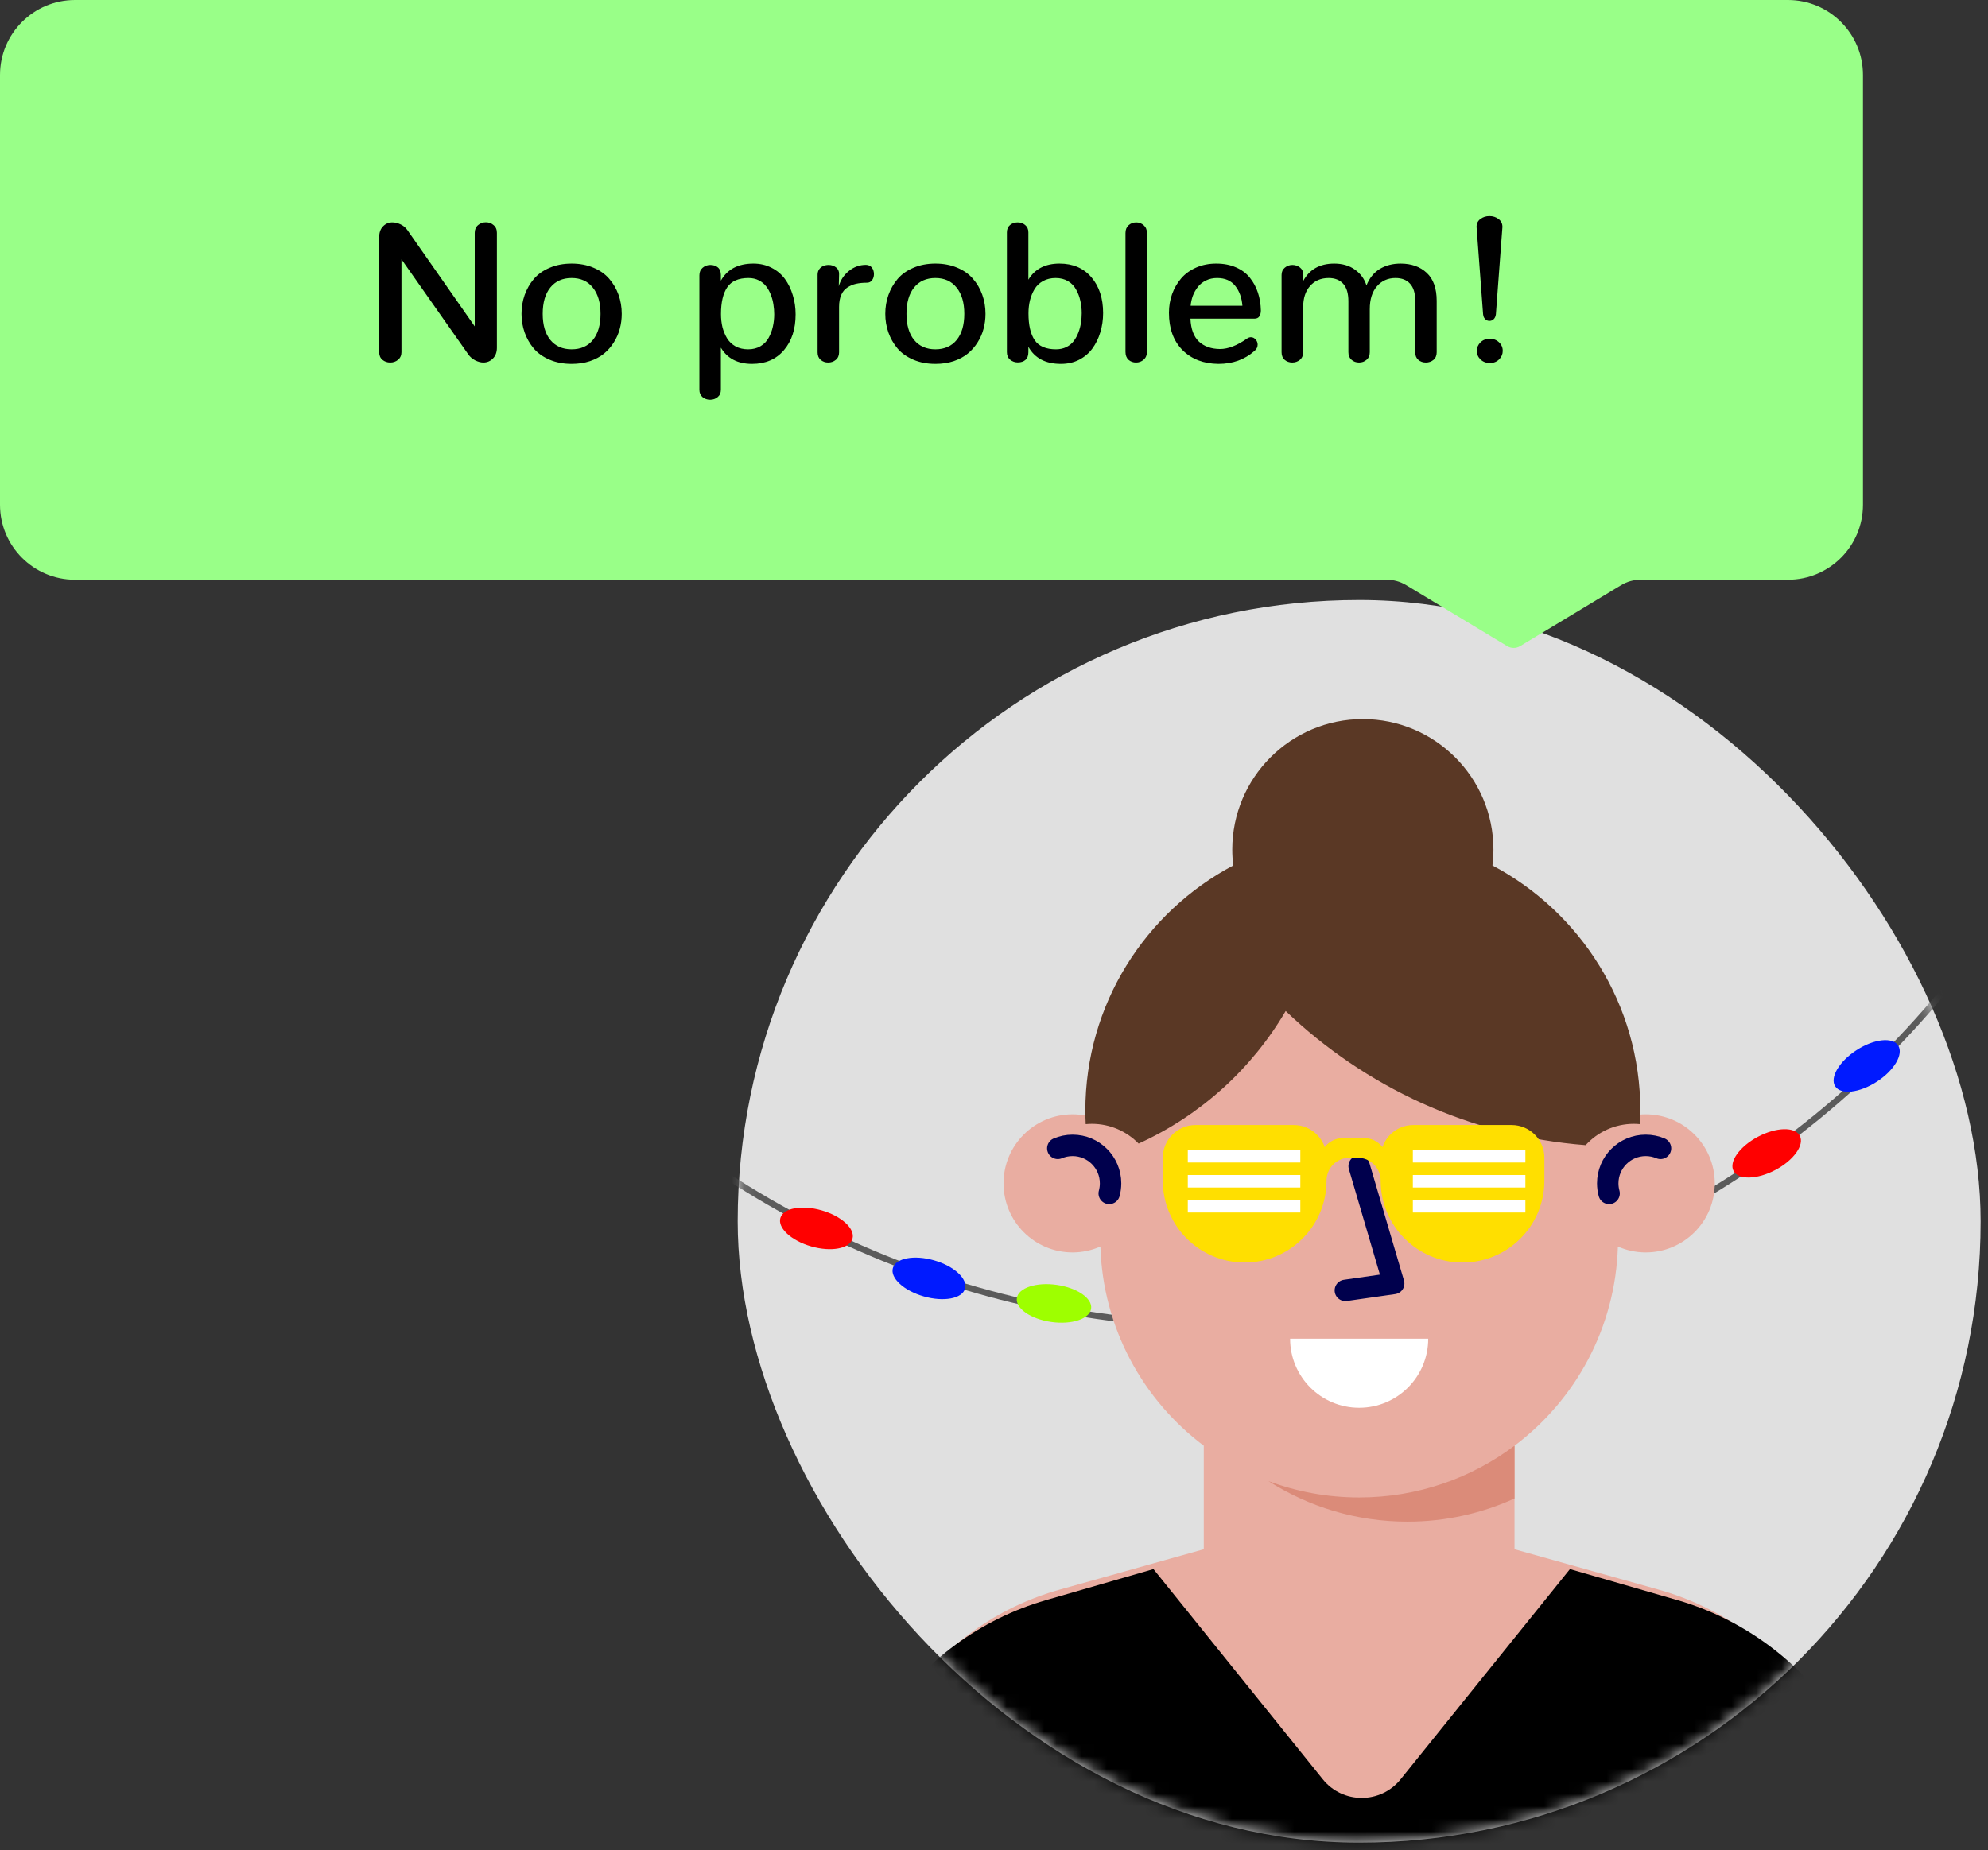 <svg width="159" height="148" viewBox="0 0 159 148" fill="none" xmlns="http://www.w3.org/2000/svg">
<rect x="0" y="0" width="159" height="148" fill="#333333" stroke="none"/>
<rect x="59" y="48" width="99.41" height="99.41" rx="49.705" fill="#E0E0E0"/>
<mask id="mask0" mask-type="alpha" maskUnits="userSpaceOnUse" x="59" y="48" width="100" height="100">
<rect x="59" y="48" width="99.41" height="99.41" rx="49.705" fill="white"/>
</mask>
<g mask="url(#mask0)">
<path d="M49 87.146L51.281 89.033C86.226 117.942 138.714 108.919 162 70V70" stroke="#5B5B5B" stroke-width="0.5"/>
<ellipse cx="65.297" cy="98.269" rx="3" ry="1.5" transform="rotate(16 65.297 98.269)" fill="#FF0000"/>
<ellipse cx="141.298" cy="92.268" rx="3" ry="1.5" transform="rotate(-28 141.298 92.268)" fill="#FF0000"/>
<ellipse cx="84.297" cy="104.27" rx="3" ry="1.5" transform="rotate(8 84.297 104.27)" fill="#9EFF00"/>
<ellipse cx="74.297" cy="102.269" rx="3" ry="1.5" transform="rotate(16 74.297 102.269)" fill="#001AFF"/>
<ellipse cx="149.297" cy="85.272" rx="3" ry="1.5" transform="rotate(-33 149.297 85.272)" fill="#001AFF"/>
<path fill-rule="evenodd" clip-rule="evenodd" d="M144.869 135.878C141.938 131.639 137.618 128.557 132.656 127.167L121.131 123.939V115.655C126.003 111.995 129.203 106.235 129.399 99.72C130.08 100.021 130.832 100.191 131.624 100.191C134.674 100.191 137.147 97.718 137.147 94.668C137.147 91.618 134.674 89.145 131.624 89.145C130.838 89.145 130.092 89.312 129.415 89.608V88.04C129.415 76.602 120.143 67.33 108.705 67.33H108.704C97.266 67.33 87.994 76.602 87.994 88.04V89.608C87.317 89.312 86.571 89.145 85.785 89.145C82.735 89.145 80.262 91.618 80.262 94.668C80.262 97.718 82.735 100.191 85.785 100.191C86.577 100.191 87.329 100.021 88.01 99.72C88.207 106.235 91.406 111.995 96.278 115.655V123.939L84.753 127.167C79.791 128.557 75.471 131.639 72.54 135.878L64.522 147.477V155.695H152.887V147.477L144.869 135.878Z" fill="#E9ADA1"/>
<path fill-rule="evenodd" clip-rule="evenodd" d="M108.705 119.796C106.151 119.796 103.707 119.331 101.448 118.486C104.66 120.538 108.475 121.729 112.571 121.729C115.625 121.729 118.521 121.063 121.131 119.876V115.654C117.67 118.254 113.367 119.796 108.705 119.796Z" fill="#DB8B79"/>
<path d="M88.715 95.472C88.785 95.216 88.823 94.945 88.823 94.666C88.823 92.989 87.463 91.629 85.785 91.629C85.366 91.629 84.966 91.714 84.603 91.868" stroke="#00004D" stroke-width="1.714" stroke-linecap="round" stroke-linejoin="round"/>
<path d="M128.695 95.472C128.624 95.216 128.587 94.945 128.587 94.666C128.587 92.989 129.947 91.629 131.624 91.629C132.044 91.629 132.443 91.714 132.807 91.868" stroke="#00004D" stroke-width="1.714" stroke-linecap="round" stroke-linejoin="round"/>
<path fill-rule="evenodd" clip-rule="evenodd" d="M114.228 107.096C114.228 110.146 111.755 112.618 108.705 112.618C105.655 112.618 103.182 110.146 103.182 107.096H114.228Z" fill="white"/>
<path fill-rule="evenodd" clip-rule="evenodd" d="M120.027 95.498C120.027 96.718 119.037 97.707 117.818 97.707C116.598 97.707 115.608 96.718 115.608 95.498C115.608 94.278 116.598 93.289 117.818 93.289C119.037 93.289 120.027 94.278 120.027 95.498" fill="#00004D"/>
<path fill-rule="evenodd" clip-rule="evenodd" d="M101.801 95.498C101.801 96.718 100.812 97.707 99.592 97.707C98.372 97.707 97.383 96.718 97.383 95.498C97.383 94.278 98.372 93.289 99.592 93.289C100.812 93.289 101.801 94.278 101.801 95.498" fill="#00004D"/>
<path d="M108.705 93.289L111.467 102.678L107.601 103.23" stroke="#00004D" stroke-width="1.714" stroke-linecap="round" stroke-linejoin="round"/>
<path fill-rule="evenodd" clip-rule="evenodd" d="M119.366 69.236C119.416 68.821 119.445 68.4 119.445 67.972C119.445 62.204 114.769 57.527 109 57.527C103.232 57.527 98.556 62.204 98.556 67.972C98.556 68.4 98.584 68.821 98.635 69.236C91.6 72.959 86.806 80.348 86.806 88.861C86.806 89.22 86.817 89.576 86.835 89.93C86.998 89.915 87.162 89.905 87.328 89.905C88.795 89.905 90.118 90.512 91.067 91.486C95.996 89.245 100.11 85.524 102.828 80.881C109.167 86.942 117.54 90.892 126.819 91.612C127.773 90.566 129.144 89.905 130.672 89.905C130.838 89.905 131.002 89.915 131.164 89.93C131.182 89.576 131.195 89.22 131.195 88.861C131.195 80.348 126.4 72.959 119.366 69.236" fill="#5A3825"/>
<path fill-rule="evenodd" clip-rule="evenodd" d="M62.336 150.07V158.999H155.481V150.071L147.03 137.469C143.94 132.864 139.387 129.517 134.156 128.006L125.564 125.525L112.024 142.337C110.423 144.325 107.395 144.325 105.794 142.337L92.254 125.525L83.662 128.006C78.431 129.517 73.877 132.864 70.788 137.469L62.336 150.07Z" fill="black"/>
<path fill-rule="evenodd" clip-rule="evenodd" d="M120.9 90H113.043C111.895 90 110.922 90.74 110.569 91.767C110.233 91.331 109.708 91.048 109.115 91.048H107.405C106.812 91.048 106.286 91.331 105.951 91.767C105.597 90.74 104.624 90 103.476 90H95.619C94.172 90 93 91.173 93 92.619V94.452C93 98.069 95.931 101 99.548 101C103.164 101 106.095 98.069 106.095 94.452C106.095 93.44 106.916 92.619 107.929 92.619H108.591C109.603 92.619 110.424 93.44 110.424 94.452C110.424 98.069 113.355 101 116.972 101C120.588 101 123.519 98.069 123.519 94.452V92.619C123.519 91.173 122.347 90 120.9 90" fill="#FFDF00"/>
<rect x="95" y="94" width="9" height="1" fill="white"/>
<rect x="95" y="92" width="9" height="1" fill="white"/>
<rect x="95" y="96" width="9" height="1" fill="white"/>
<rect x="113" y="96" width="9" height="1" fill="white"/>
<rect x="113" y="94" width="9" height="1" fill="white"/>
<rect x="113" y="92" width="9" height="1" fill="white"/>
</g>
<path d="M0 6C0 2.686 2.686 0 6 0H143C146.314 0 149 2.686 149 6V40.378C149 43.692 146.314 46.378 143 46.378H131.21C130.664 46.378 130.128 46.528 129.66 46.81L121.579 51.688C121.261 51.88 120.864 51.88 120.546 51.688L112.465 46.81C111.997 46.528 111.461 46.378 110.915 46.378H74.5H37.25H27.938H18.625H6C2.686 46.378 0 43.692 0 40.378V6Z" fill="#99FF88"/>
<path d="M31.211 29C31.451 29 31.659 28.927 31.836 28.781C32.018 28.63 32.109 28.427 32.109 28.172V20.742L37.461 28.359C37.596 28.552 37.779 28.708 38.008 28.828C38.242 28.943 38.458 29 38.656 29C38.958 29 39.214 28.893 39.422 28.68C39.635 28.466 39.742 28.18 39.742 27.82V18.625C39.742 18.359 39.654 18.154 39.477 18.008C39.305 17.857 39.099 17.781 38.859 17.781C38.62 17.781 38.411 17.857 38.234 18.008C38.057 18.159 37.969 18.365 37.969 18.625V26.109L32.578 18.398C32.438 18.201 32.255 18.049 32.031 17.945C31.807 17.841 31.591 17.789 31.383 17.789C31.086 17.789 30.836 17.896 30.633 18.109C30.43 18.318 30.328 18.604 30.328 18.969V28.172C30.328 28.432 30.414 28.635 30.586 28.781C30.763 28.927 30.971 29 31.211 29ZM45.719 27.945C44.995 27.945 44.427 27.695 44.016 27.195C43.609 26.695 43.406 26 43.406 25.109C43.406 24.208 43.609 23.505 44.016 23C44.427 22.495 44.995 22.242 45.719 22.242C46.443 22.242 47.008 22.497 47.414 23.008C47.825 23.513 48.031 24.213 48.031 25.109C48.031 26 47.828 26.695 47.422 27.195C47.016 27.695 46.448 27.945 45.719 27.945ZM45.719 29.109C46.25 29.109 46.737 29.037 47.18 28.891C47.622 28.74 47.997 28.539 48.305 28.289C48.617 28.034 48.88 27.734 49.094 27.391C49.312 27.047 49.471 26.685 49.57 26.305C49.675 25.919 49.727 25.521 49.727 25.109C49.727 24.568 49.641 24.057 49.469 23.578C49.297 23.099 49.047 22.672 48.719 22.297C48.396 21.922 47.977 21.628 47.461 21.414C46.945 21.195 46.365 21.086 45.719 21.086C45.068 21.086 44.482 21.198 43.961 21.422C43.44 21.641 43.018 21.94 42.695 22.32C42.378 22.695 42.133 23.122 41.961 23.602C41.794 24.076 41.711 24.578 41.711 25.109C41.711 25.63 41.794 26.128 41.961 26.602C42.128 27.07 42.37 27.495 42.688 27.875C43.01 28.25 43.432 28.549 43.953 28.773C44.474 28.997 45.062 29.109 45.719 29.109ZM56.797 31.977C57.031 31.977 57.232 31.906 57.398 31.766C57.57 31.625 57.656 31.43 57.656 31.18V27.812C58.172 28.677 59.003 29.109 60.148 29.109C61.221 29.109 62.07 28.745 62.695 28.016C63.32 27.287 63.633 26.331 63.633 25.148C63.633 24.607 63.557 24.094 63.406 23.609C63.26 23.12 63.05 22.688 62.773 22.312C62.497 21.938 62.143 21.641 61.711 21.422C61.279 21.198 60.794 21.086 60.258 21.086C59.034 21.086 58.167 21.542 57.656 22.453V22.016C57.656 21.74 57.578 21.534 57.422 21.398C57.271 21.263 57.065 21.195 56.805 21.195C56.575 21.195 56.372 21.271 56.195 21.422C56.023 21.568 55.938 21.768 55.938 22.023V31.18C55.938 31.43 56.021 31.625 56.188 31.766C56.359 31.906 56.562 31.977 56.797 31.977ZM59.836 27.945C59.456 27.945 59.12 27.867 58.828 27.711C58.542 27.549 58.315 27.333 58.148 27.062C57.987 26.792 57.865 26.495 57.781 26.172C57.703 25.844 57.664 25.495 57.664 25.125C57.664 24.188 57.831 23.474 58.164 22.984C58.497 22.49 59.065 22.242 59.867 22.242C60.175 22.242 60.45 22.305 60.695 22.43C60.94 22.555 61.135 22.716 61.281 22.914C61.432 23.107 61.557 23.333 61.656 23.594C61.755 23.854 61.823 24.112 61.859 24.367C61.901 24.622 61.922 24.88 61.922 25.141C61.922 25.49 61.885 25.82 61.812 26.133C61.745 26.445 61.633 26.742 61.477 27.023C61.325 27.305 61.109 27.529 60.828 27.695C60.547 27.862 60.216 27.945 59.836 27.945ZM66.234 29C66.469 29 66.672 28.93 66.844 28.789C67.021 28.643 67.109 28.443 67.109 28.188V24.547C67.109 24.172 67.167 23.854 67.281 23.594C67.396 23.333 67.56 23.135 67.773 23C67.987 22.859 68.219 22.76 68.469 22.703C68.724 22.646 69.016 22.617 69.344 22.617C69.516 22.617 69.651 22.549 69.75 22.414C69.849 22.279 69.898 22.117 69.898 21.93C69.898 21.836 69.885 21.745 69.859 21.656C69.833 21.568 69.794 21.49 69.742 21.422C69.69 21.349 69.622 21.292 69.539 21.25C69.456 21.208 69.362 21.188 69.258 21.188C68.753 21.188 68.297 21.352 67.891 21.68C67.49 22.008 67.221 22.414 67.086 22.898L67.109 21.93C67.115 21.701 67.034 21.521 66.867 21.391C66.701 21.26 66.5 21.195 66.266 21.195C66.115 21.195 65.974 21.224 65.844 21.281C65.713 21.333 65.604 21.422 65.516 21.547C65.432 21.667 65.391 21.812 65.391 21.984V28.188C65.391 28.448 65.474 28.648 65.641 28.789C65.807 28.93 66.005 29 66.234 29ZM74.812 27.945C74.088 27.945 73.521 27.695 73.109 27.195C72.703 26.695 72.5 26 72.5 25.109C72.5 24.208 72.703 23.505 73.109 23C73.521 22.495 74.088 22.242 74.812 22.242C75.537 22.242 76.102 22.497 76.508 23.008C76.919 23.513 77.125 24.213 77.125 25.109C77.125 26 76.922 26.695 76.516 27.195C76.109 27.695 75.542 27.945 74.812 27.945ZM74.812 29.109C75.344 29.109 75.831 29.037 76.273 28.891C76.716 28.74 77.091 28.539 77.398 28.289C77.711 28.034 77.974 27.734 78.188 27.391C78.406 27.047 78.565 26.685 78.664 26.305C78.768 25.919 78.82 25.521 78.82 25.109C78.82 24.568 78.734 24.057 78.562 23.578C78.391 23.099 78.141 22.672 77.812 22.297C77.49 21.922 77.07 21.628 76.555 21.414C76.039 21.195 75.458 21.086 74.812 21.086C74.162 21.086 73.576 21.198 73.055 21.422C72.534 21.641 72.112 21.94 71.789 22.32C71.471 22.695 71.227 23.122 71.055 23.602C70.888 24.076 70.805 24.578 70.805 25.109C70.805 25.63 70.888 26.128 71.055 26.602C71.221 27.07 71.463 27.495 71.781 27.875C72.104 28.25 72.526 28.549 73.047 28.773C73.568 28.997 74.156 29.109 74.812 29.109ZM84.852 29.109C85.388 29.109 85.872 29 86.305 28.781C86.737 28.557 87.091 28.258 87.367 27.883C87.643 27.508 87.854 27.078 88 26.594C88.151 26.104 88.227 25.588 88.227 25.047C88.227 23.865 87.914 22.909 87.289 22.18C86.664 21.451 85.815 21.086 84.742 21.086C83.596 21.086 82.766 21.516 82.25 22.375V18.586C82.25 18.336 82.164 18.141 81.992 18C81.826 17.859 81.625 17.789 81.391 17.789C81.156 17.789 80.953 17.859 80.781 18C80.615 18.141 80.531 18.336 80.531 18.586V28.172C80.531 28.427 80.617 28.628 80.789 28.773C80.966 28.919 81.169 28.992 81.398 28.992C81.659 28.992 81.865 28.924 82.016 28.789C82.172 28.654 82.25 28.448 82.25 28.172V27.742C82.76 28.654 83.628 29.109 84.852 29.109ZM84.461 27.945C83.659 27.945 83.091 27.703 82.758 27.219C82.424 26.729 82.258 26.013 82.258 25.07C82.258 24.701 82.297 24.354 82.375 24.031C82.458 23.703 82.581 23.404 82.742 23.133C82.909 22.857 83.135 22.641 83.422 22.484C83.713 22.323 84.049 22.242 84.43 22.242C84.81 22.242 85.141 22.326 85.422 22.492C85.703 22.659 85.919 22.885 86.07 23.172C86.227 23.453 86.338 23.75 86.406 24.062C86.479 24.375 86.516 24.706 86.516 25.055C86.516 25.32 86.495 25.581 86.453 25.836C86.417 26.086 86.349 26.341 86.25 26.602C86.151 26.862 86.026 27.091 85.875 27.289C85.729 27.482 85.534 27.641 85.289 27.766C85.044 27.885 84.768 27.945 84.461 27.945ZM90.859 29C91.094 29 91.297 28.924 91.469 28.773C91.646 28.617 91.734 28.409 91.734 28.148V18.641C91.734 18.38 91.648 18.174 91.477 18.023C91.305 17.867 91.104 17.789 90.875 17.789C90.641 17.789 90.438 17.865 90.266 18.016C90.099 18.167 90.016 18.375 90.016 18.641V28.148C90.016 28.419 90.096 28.63 90.258 28.781C90.424 28.927 90.625 29 90.859 29ZM97.453 29.109C98.588 29.109 99.547 28.766 100.328 28.078C100.5 27.938 100.586 27.768 100.586 27.57C100.586 27.414 100.531 27.276 100.422 27.156C100.318 27.037 100.193 26.977 100.047 26.977C99.948 26.977 99.849 27.01 99.75 27.078C98.953 27.641 98.229 27.922 97.578 27.922C96.875 27.917 96.312 27.719 95.891 27.328C95.474 26.932 95.247 26.32 95.211 25.492H100.336C100.513 25.492 100.641 25.432 100.719 25.312C100.802 25.188 100.844 25.031 100.844 24.844C100.833 24.328 100.755 23.852 100.609 23.414C100.464 22.971 100.25 22.576 99.969 22.227C99.693 21.872 99.323 21.594 98.859 21.391C98.401 21.188 97.872 21.086 97.273 21.086C96.685 21.086 96.148 21.193 95.664 21.406C95.18 21.62 94.781 21.909 94.469 22.273C94.156 22.638 93.914 23.057 93.742 23.531C93.576 24 93.492 24.497 93.492 25.023C93.492 26.284 93.854 27.279 94.578 28.008C95.307 28.732 96.266 29.099 97.453 29.109ZM95.227 24.461C95.253 24.18 95.312 23.912 95.406 23.656C95.505 23.401 95.638 23.167 95.805 22.953C95.971 22.74 96.188 22.568 96.453 22.438C96.719 22.307 97.016 22.242 97.344 22.242C97.979 22.242 98.463 22.453 98.797 22.875C99.13 23.297 99.32 23.826 99.367 24.461H95.227ZM103.352 29C103.586 29 103.789 28.93 103.961 28.789C104.138 28.643 104.227 28.44 104.227 28.18V24.578C104.227 23.859 104.411 23.292 104.781 22.875C105.151 22.453 105.646 22.242 106.266 22.242C106.766 22.242 107.154 22.396 107.43 22.703C107.706 23.01 107.844 23.474 107.844 24.094V28.172C107.844 28.432 107.927 28.635 108.094 28.781C108.26 28.927 108.461 29 108.695 29C108.93 29 109.13 28.927 109.297 28.781C109.469 28.635 109.555 28.432 109.555 28.172V24.734C109.555 23.953 109.745 23.344 110.125 22.906C110.51 22.463 111.005 22.242 111.609 22.242C112.115 22.242 112.503 22.393 112.773 22.695C113.049 22.992 113.188 23.44 113.188 24.039V28.18C113.188 28.44 113.271 28.643 113.438 28.789C113.604 28.93 113.805 29 114.039 29C114.273 29 114.477 28.93 114.648 28.789C114.82 28.643 114.906 28.44 114.906 28.18V24.07C114.906 23.07 114.641 22.323 114.109 21.828C113.578 21.333 112.883 21.086 112.023 21.086C111.378 21.086 110.818 21.232 110.344 21.523C109.875 21.815 109.523 22.253 109.289 22.836C109.128 22.315 108.82 21.893 108.367 21.57C107.919 21.247 107.367 21.086 106.711 21.086C105.555 21.086 104.727 21.552 104.227 22.484V21.945C104.227 21.711 104.141 21.529 103.969 21.398C103.797 21.263 103.596 21.195 103.367 21.195C103.133 21.195 102.93 21.268 102.758 21.414C102.586 21.555 102.5 21.75 102.5 22V28.18C102.5 28.44 102.583 28.643 102.75 28.789C102.922 28.93 103.122 29 103.352 29ZM118.617 25.141C118.628 25.255 118.659 25.354 118.711 25.438C118.763 25.516 118.823 25.576 118.891 25.617C118.964 25.654 119.042 25.672 119.125 25.672C119.255 25.672 119.367 25.628 119.461 25.539C119.56 25.445 119.62 25.312 119.641 25.141L120.156 18.25C120.161 18.219 120.164 18.188 120.164 18.156C120.164 17.885 120.06 17.674 119.852 17.523C119.648 17.367 119.406 17.289 119.125 17.289C118.849 17.289 118.607 17.367 118.398 17.523C118.195 17.674 118.094 17.885 118.094 18.156C118.094 18.167 118.094 18.177 118.094 18.188C118.099 18.198 118.102 18.208 118.102 18.219C118.102 18.229 118.102 18.24 118.102 18.25L118.617 25.141ZM119.156 29.039C119.458 29.039 119.706 28.943 119.898 28.75C120.091 28.557 120.188 28.331 120.188 28.07C120.188 27.799 120.089 27.57 119.891 27.383C119.693 27.195 119.448 27.102 119.156 27.102C118.849 27.102 118.599 27.198 118.406 27.391C118.214 27.583 118.117 27.81 118.117 28.07C118.117 28.336 118.216 28.565 118.414 28.758C118.612 28.945 118.859 29.039 119.156 29.039Z" fill="black"/>
</svg>
